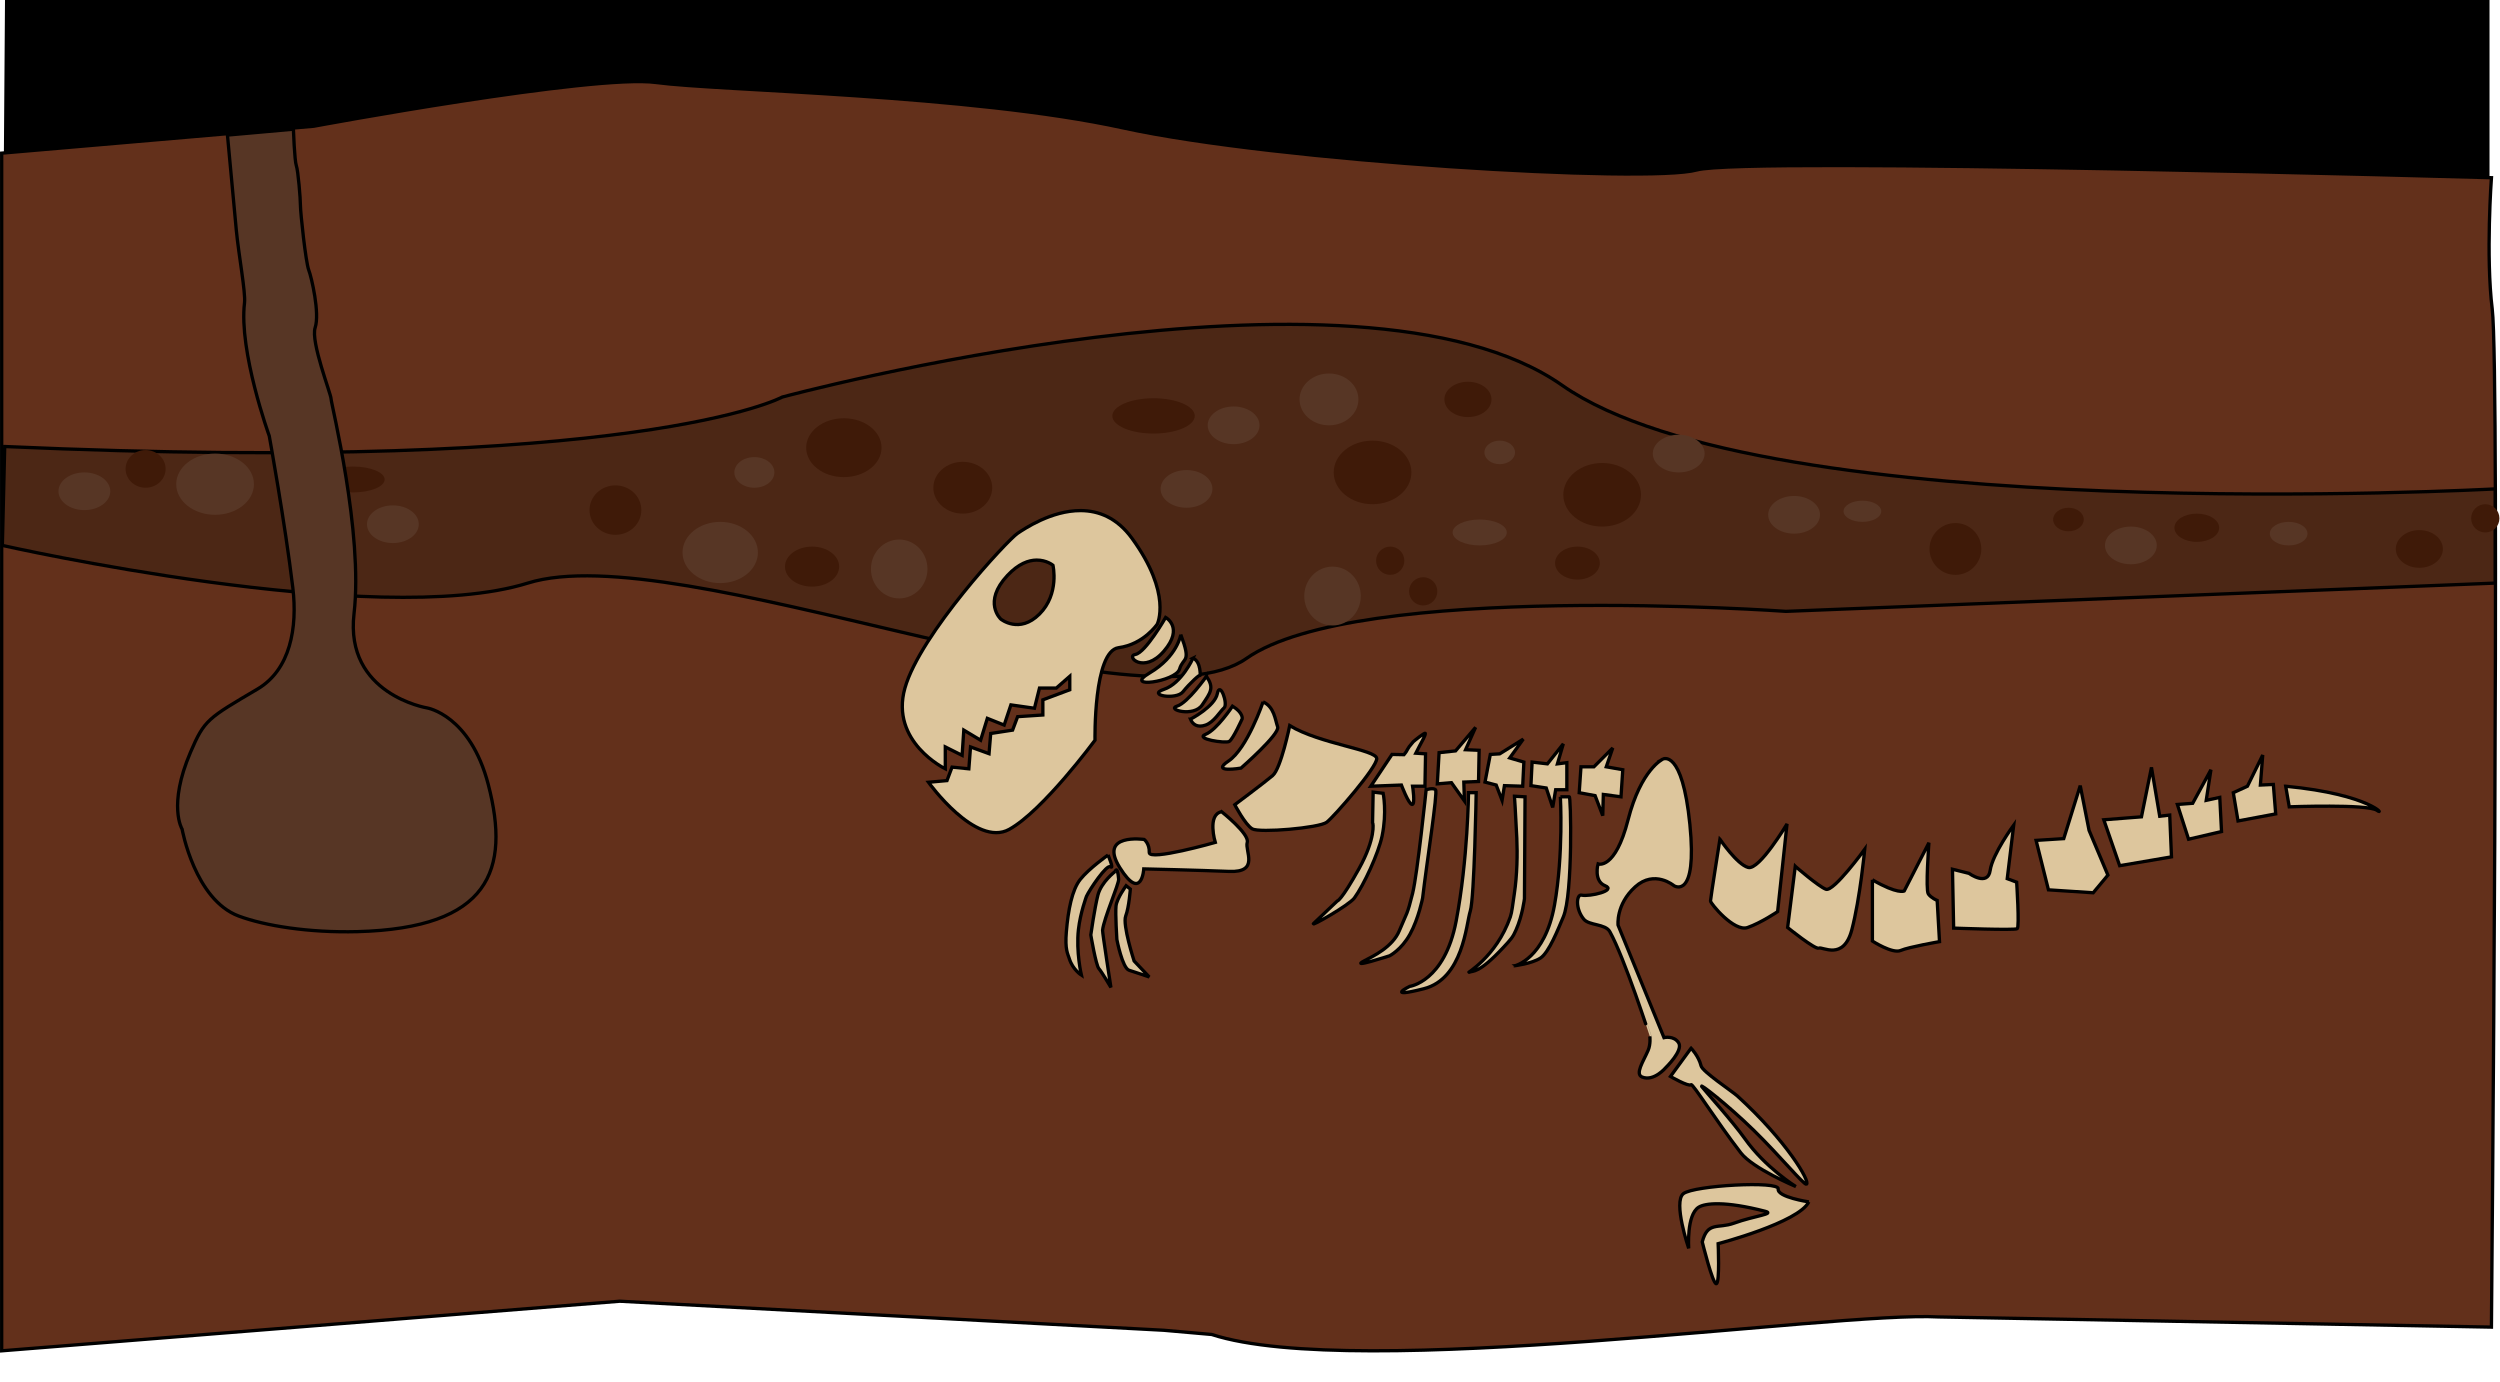 <?xml version="1.0" encoding="utf-8"?>
<svg viewBox="0.034 1.027 750.647 414.852" width="750.647" height="414.852" xmlns="http://www.w3.org/2000/svg">
  <g id="layer5" transform="matrix(1, 0, 0, 1, 2.034, -108.336)">
    <path style="fill:#000000;fill-rule:evenodd;stroke:#000000;stroke-width:1px;stroke-linecap:butt;stroke-linejoin:miter;stroke-opacity:1;fill-opacity:1" d="m 0,109.362 745,0 0,276 -747,0 z" id="path3952"/>
  </g>
  <g id="layer4" transform="matrix(1, 0, 0, 1, 2.034, -108.336)">
    <path style="fill:#63301b;fill-opacity:1;fill-rule:evenodd;stroke:#000000;stroke-width:1.001px;stroke-linecap:butt;stroke-linejoin:miter;stroke-opacity:1" d="m -1.494,155.347 93.687,-8.081 c 0,0 84.065,-15.657 102.802,-13.132 18.737,2.525 94.193,3.536 140.277,13.637 46.084,10.101 157.495,16.667 172.181,12.627 14.686,-4.041 238.623,2.323 238.623,2.323 0,0 -1.724,23.534 0.241,39.465 2.33,18.89 -0.24,305.652 -0.24,305.652 l -166.003,-3.054 c -31.141,-1.745 -174.66,19.429 -218.253,5.265 L 347.423,508.786 184.085,500.066 -1.494,514.96 Z" id="path3449"/>
  </g>
  <g id="layer3" style="" transform="matrix(1, 0, 0, 1, 2.034, -108.336)">
    <path style="fill:#4c2715;fill-opacity:1;fill-rule:evenodd;stroke:#000000;stroke-width:1px;stroke-linecap:butt;stroke-linejoin:miter;stroke-opacity:1" d="M -0.585,243.432 -1.293,273.13 c 0,0 112.485,25.456 157.761,11.314 45.277,-14.142 182.522,45.962 215.772,22.627 33.25,-23.334 162.006,-14.142 162.006,-14.142 l 212.943,-8.485 0,-28.284 c 0,0 -218.602,12.021 -280.15,-31.113 -61.548,-43.133 -234.166,3.536 -234.166,3.536 0,0 -42.447,23.334 -233.459,14.849 z" id="path3594"/>
  </g>
  <g id="layer1" transform="matrix(1, 0, 0, 1, 2.034, -108.336)">
    <a id="a3600">
      <path id="path3451" d="M 322.502 262.672 C 313.653 262.627 305.445 268.231 303.551 269.494 C 300.52 271.514 274.257 299.798 269.711 315.961 C 265.165 332.123 281.832 340.205 281.832 340.205 L 281.832 333.639 L 286.883 336.164 L 287.389 328.588 L 292.439 331.619 L 294.459 325.053 L 299.51 327.072 L 301.531 321.012 L 308.602 322.021 L 310.117 315.961 L 315.168 315.961 L 319.209 312.426 L 319.209 316.467 L 311.127 319.496 L 311.127 324.043 L 303.551 324.547 L 302.035 328.588 L 295.469 329.598 L 294.965 335.658 L 289.408 333.639 L 288.904 340.205 L 283.854 339.699 L 282.338 343.74 L 276.781 344.246 C 276.781 344.246 290.924 363.943 301.025 358.387 C 311.127 352.831 326.785 331.619 326.785 331.619 C 326.785 331.619 326.279 304.85 333.855 303.84 C 341.432 302.83 345.473 296.768 345.473 296.768 C 345.473 296.768 350.018 287.677 337.896 271.01 C 333.351 264.759 327.811 262.699 322.502 262.672 z M 309.213 277.533 C 312.239 277.493 314.158 279.09 314.158 279.09 C 314.158 279.09 316.178 287.677 310.117 293.738 C 304.056 299.799 298.5 295.252 298.5 295.252 C 298.5 295.252 292.943 290.202 300.52 282.121 C 303.834 278.586 306.859 277.564 309.213 277.533 z " style="fill:#ddc69d;fill-rule:evenodd;stroke:#000000;stroke-width:1px;stroke-linecap:butt;stroke-linejoin:miter;stroke-opacity:1;fill-opacity:1"/>
    </a>
    <path style="fill:#ddc69d;fill-rule:evenodd;stroke:#000000;stroke-width:1px;stroke-linecap:butt;stroke-linejoin:miter;stroke-opacity:1;fill-opacity:1" d="m 347.998,294.748 c 0,0 -6.061,10.607 -9.091,11.112 -3.03,0.505 2.525,6.061 8.586,-1.01 6.061,-7.071 0.505,-10.102 0.505,-10.102 z" id="path3464"/>
    <path style="fill:#ddc69d;fill-rule:evenodd;stroke:#000000;stroke-width:1px;stroke-linecap:butt;stroke-linejoin:miter;stroke-opacity:1;fill-opacity:1" d="m 352.543,299.925 c 0,0 -1.01,6.566 -9.344,11.49 -8.334,4.925 7.829,2.652 8.965,-1.136 1.136,-3.788 3.662,-1.641 0.379,-10.354 z" id="path3468"/>
    <path style="fill:#ddc69d;fill-rule:evenodd;stroke:#000000;stroke-width:1px;stroke-linecap:butt;stroke-linejoin:miter;stroke-opacity:1;fill-opacity:1" d="m 356.205,306.996 c 0,0 -3.409,7.576 -8.713,9.344 -5.303,1.768 3.662,3.283 5.682,0.758 2.02,-2.525 5.177,-5.43 5.177,-4.924 0,0.505 0.379,-4.167 -2.147,-5.177 z" id="path3470"/>
    <path style="fill:#ddc69d;fill-rule:evenodd;stroke:#000000;stroke-width:1px;stroke-linecap:butt;stroke-linejoin:miter;stroke-opacity:1;fill-opacity:1" d="m 360.246,312.425 c 0,0 -5.556,7.955 -8.839,8.965 -3.283,1.01 5.051,3.409 7.576,-0.379 2.525,-3.788 3.662,-5.051 1.263,-8.586 z" id="path3472"/>
    <path style="fill:#ddc69d;fill-rule:evenodd;stroke:#000000;stroke-width:1px;stroke-linecap:butt;stroke-linejoin:miter;stroke-opacity:1;fill-opacity:1" d="m 355.447,325.305 c 0,0 7.324,-3.788 8.081,-7.702 0.758,-3.914 3.283,3.157 2.02,4.293 -1.263,1.136 -3.03,4.293 -5.556,5.177 -2.525,0.884 -3.914,-0.253 -4.546,-1.768 z" id="path3476"/>
    <path style="fill:#ddc69d;fill-rule:evenodd;stroke:#000000;stroke-width:1px;stroke-linecap:butt;stroke-linejoin:miter;stroke-opacity:1;fill-opacity:1" d="m 368.074,321.391 c 0,0 -4.672,7.071 -8.081,8.46 -3.409,1.389 5.935,2.778 7.071,2.147 1.136,-0.631 3.914,-6.819 3.914,-6.819 0,0 0.379,-1.768 -2.904,-3.788 z" id="path3478"/>
    <path style="fill:#ddc69d;fill-rule:evenodd;stroke:#000000;stroke-width:1px;stroke-linecap:butt;stroke-linejoin:miter;stroke-opacity:1;fill-opacity:1" d="m 364.791,353.084 c 0,0 8.46,6.692 7.702,9.218 -0.758,2.525 3.788,9.091 -5.43,8.713 -9.218,-0.379 -25.633,-0.758 -25.633,-0.758 0,0 -0.631,10.102 -7.197,-0.379 -6.566,-10.48 7.324,-8.46 7.324,-8.46 0,0 1.641,1.263 1.515,3.914 -0.126,2.652 19.824,-3.03 19.824,-3.03 0,0 -2.525,-8.334 1.894,-9.218 z" id="path3482"/>
    <path style="fill:#ddc69d;fill-opacity:1;fill-rule:evenodd;stroke:#000000;stroke-width:1px;stroke-linecap:butt;stroke-linejoin:miter;stroke-opacity:1" d="m 330.699,366.09 c 0,0 -5.698,4.011 -8.334,7.324 -2.482,3.12 -3.625,9.121 -4.181,15.732 -0.453,5.384 0.436,6.593 0.889,8.066 1.01,3.283 3.627,4.951 3.627,4.951 0,0 -1.649,-7.038 -0.888,-13.706 0.582,-5.1 2.416,-9.971 2.416,-9.971 0.963,-2.063 6.092,-9.744 7.228,-8.861 1.136,0.884 -0.758,-3.536 -0.758,-3.536 z" id="path3484"/>
    <a id="a3490" transform="translate(0.505,-1.389)" style="fill:#ddc69d;fill-opacity:1">
      <path id="path3488" d="m 332.34,372.403 c 0,0 -4.167,3.157 -5.177,7.071 -1.01,3.914 -2.147,11.996 -2.147,11.996 0,0 1.533,9.095 2.417,10.105 0.884,1.01 3.627,5.666 3.627,5.666 0,0 -2.573,-16.532 -2.509,-17.16 0.359,-3.521 4.954,-13.95 4.83,-15.36 -0.38,-4.313 -1.042,-2.317 -1.042,-2.317 z" style="fill:#ddc69d;fill-opacity:1;fill-rule:evenodd;stroke:#000000;stroke-width:1px;stroke-linecap:butt;stroke-linejoin:miter;stroke-opacity:1"/>
    </a>
    <path style="fill:#ddc69d;fill-rule:evenodd;stroke:#000000;stroke-width:1px;stroke-linecap:butt;stroke-linejoin:miter;stroke-opacity:1;fill-opacity:1" d="m 336.128,375.307 c 0,0 -2.778,3.788 -3.03,6.061 -0.253,2.273 0.253,10.102 0.253,10.102 0,0 1.641,8.586 3.662,9.218 2.02,0.631 6.061,2.02 6.061,2.02 l -4.546,-4.798 c 0,0 -3.536,-10.859 -2.525,-13.511 1.01,-2.652 1.389,-8.081 1.389,-8.081 z" id="path3493"/>
    <path style="fill:#ddc69d;fill-rule:evenodd;stroke:#000000;stroke-width:1px;stroke-linecap:butt;stroke-linejoin:miter;stroke-opacity:1;fill-opacity:1" d="m 377.25,320.112 c 0,0 -4.75,14 -10.375,17.75 -5.625,3.75 3.75,2.125 3.75,2.125 0,0 11.75,-10.25 11,-12.375 -0.75,-2.125 -1,-6 -4.375,-7.5 z" id="path3498"/>
    <path style="fill:#ddc69d;fill-rule:evenodd;stroke:#000000;stroke-width:1px;stroke-linecap:butt;stroke-linejoin:miter;stroke-opacity:1;fill-opacity:1" d="m 385.25,327.237 c 0,0 -2.625,12.875 -5.125,15 -2.5,2.125 -11.375,8.75 -11.375,8.75 0,0 3.125,6 5.25,7.25 2.125,1.25 20.125,-0.25 22.375,-2 2.25,-1.75 15.125,-16.5 15,-19.125 -0.125,-2.625 -17,-4.375 -26.125,-9.875 z" id="path3500"/>
    <path style="fill:#ddc69d;fill-rule:evenodd;stroke:#000000;stroke-width:1px;stroke-linecap:butt;stroke-linejoin:miter;stroke-opacity:1;fill-opacity:1" d="m 415.956,335.886 -6.364,9.546 9.192,-0.354 c 0,0 2.121,5.657 3.182,5.834 1.061,0.177 0.177,-5.48 0.177,-5.48 l 3.712,0 0.177,-9.723 -2.932,-0.196 c 0,0 0.408,-0.847 1.127,-2.16 0.748,-1.367 1.805,-3.214 1.73,-3.779 -0.056,-0.42 -3.434,2.294 -3.642,2.532 -2.239,2.559 -1.315,2.105 -2.761,3.854 z" id="path3502"/>
    <path style="fill:#ddc69d;fill-rule:evenodd;stroke:#000000;stroke-width:1px;stroke-linecap:butt;stroke-linejoin:miter;stroke-opacity:1;fill-opacity:1" d="m 430.098,335.356 -0.53,9.369 4.243,-0.354 3.889,5.48 -0.177,-5.657 4.419,-0.177 0.177,-9.369 -4.066,-0.177 3.005,-6.718 -6.01,7.071 z" id="path3504"/>
    <path style="fill:#ddc69d;fill-rule:evenodd;stroke:#000000;stroke-width:1px;stroke-linecap:butt;stroke-linejoin:miter;stroke-opacity:1;fill-opacity:1" d="m 445.477,335.886 -1.591,8.309 3.359,0.884 1.768,4.596 0.707,-4.419 5.48,0.177 0.354,-7.248 -4.243,-1.237 4.066,-5.657 -7.071,4.419 z" id="path3506"/>
    <path style="fill:#ddc69d;fill-rule:evenodd;stroke:#000000;stroke-width:1px;stroke-linecap:butt;stroke-linejoin:miter;stroke-opacity:1;fill-opacity:1" d="m 458.028,338.184 -0.354,7.071 4.596,0.707 1.945,5.834 0.884,-5.303 3.359,0 0,-8.132 -2.828,0.354 1.768,-6.01 -4.773,6.01 z" id="path3508"/>
    <path style="fill:#ddc69d;fill-rule:evenodd;stroke:#000000;stroke-width:1px;stroke-linecap:butt;stroke-linejoin:miter;stroke-opacity:1;fill-opacity:1" d="m 472.701,339.599 -0.53,7.778 4.773,0.884 2.298,6.01 0.177,-6.364 5.303,0.707 0.53,-8.132 -4.95,-0.884 1.945,-5.657 -5.657,5.657 z" id="path3510"/>
    <path style="fill:#ddc69d;fill-rule:evenodd;stroke:#000000;stroke-width:1px;stroke-linecap:butt;stroke-linejoin:miter;stroke-opacity:1;fill-opacity:1" d="m 426.209,346.493 c 0,0 -2.615,25.31 -4.066,31.113 -1.671,6.685 -1.614,5.497 -4.008,11.265 -2.018,4.861 -7.996,7.69 -10.311,8.888 -5.127,2.652 7.425,-1.414 7.425,-1.414 0,0 3.517,-1.768 6.117,-6.482 2.573,-4.665 3.782,-10.842 3.782,-10.842 1.273,-10.83 4.596,-31.82 3.889,-32.527 -0.707,-0.707 -2.828,0 -2.828,0 z" id="path3512"/>
    <path style="fill:#ddc69d;fill-rule:evenodd;stroke:#000000;stroke-width:1px;stroke-linecap:butt;stroke-linejoin:miter;stroke-opacity:1;fill-opacity:1" d="m 410.299,347.2 3.005,0.354 c 0,0 1.178,5.676 -0.32,12.838 -1.093,5.224 -5.506,14.753 -8.342,18.629 -1.563,2.136 -13.656,8.987 -12.198,7.601 l 7.071,-6.718 c 0,0 1.115,0.058 6.541,-9.723 5.028,-9.063 4.27,-13.759 4.066,-13.789 z" id="path3516"/>
    <path style="fill:#ddc69d;fill-rule:evenodd;stroke:#000000;stroke-width:1px;stroke-linecap:butt;stroke-linejoin:miter;stroke-opacity:1;fill-opacity:1" d="m 438.937,347.377 2.298,0 c 0,0 -0.53,31.643 -1.768,35.532 -1.237,3.889 -2.121,20.329 -13.965,23.335 -11.844,3.005 -4.243,-0.707 -4.243,-0.707 0,0 10.485,-1.35 13.965,-19.622 3.536,-18.562 3.712,-38.537 3.712,-38.537 z" id="path3518"/>
    <path style="fill:#ddc69d;fill-rule:evenodd;stroke:#000000;stroke-width:1px;stroke-linecap:butt;stroke-linejoin:miter;stroke-opacity:1;fill-opacity:1" d="m 452.725,348.437 3.182,0.177 -0.177,30.582 c 0,0 -0.579,4.995 -2.537,9.42 -0.948,2.141 -1.406,2.659 -3.827,5.253 -7.425,7.955 -9.016,6.894 -10.253,7.425 -1.237,0.53 8.132,-4.419 12.374,-16.617 0.497,-1.43 0.707,-3.658 1.203,-6.953 0.847,-5.63 0.965,-11.94 0.742,-16.735 -0.354,-7.601 -0.707,-12.551 -0.707,-12.551 z" id="path3522"/>
    <path style="fill:#ddc69d;fill-rule:evenodd;stroke:#000000;stroke-width:1px;stroke-linecap:butt;stroke-linejoin:miter;stroke-opacity:1;fill-opacity:1" d="m 466.514,348.614 2.652,0 c 0.511,-0.937 1.154,29.217 -1.768,36.062 -1.454,3.407 -4.291,10.711 -6.894,12.374 -2.635,1.684 -7.778,2.298 -7.778,2.298 0.071,0.102 9.133,-2.077 12.021,-18.208 2.751,-15.364 1.768,-32.527 1.768,-32.527 z" id="path3524"/>
    <path style="fill:#ddc69d;fill-rule:evenodd;stroke:#000000;stroke-width:1px;stroke-linecap:butt;stroke-linejoin:miter;stroke-opacity:1;fill-opacity:1" d="m 497.273,337.3 c 0,0 -6.541,3.005 -10.43,18.208 -3.889,15.203 -9.016,13.258 -9.016,13.258 0,0 -1.414,5.127 2.121,6.541 3.536,1.414 -4.596,3.359 -7.071,2.828 -1.524,-0.327 -1.922,4.049 0.657,7.21 1.609,1.971 6.49,1.348 7.828,3.751 4.418,7.93 12.021,31.467 12.021,31.466 0,0 0.289,2.31 -0.523,4.194 -1.42,3.295 -4.025,7.104 -1.775,8.004 3.536,1.414 7.071,-2.828 7.071,-2.828 0,0 5.303,-5.127 3.889,-7.425 -1.414,-2.298 -4.419,-1.591 -4.419,-1.591 L 483.838,387.151 c 0,0 -0.707,-6.187 5.127,-11.49 5.834,-5.303 11.667,-0.354 11.667,-0.354 0,0 7.071,4.596 4.773,-18.385 -2.298,-22.981 -8.132,-19.622 -8.132,-19.622 z" id="path3526"/>
    <path style="fill:#ddc69d;fill-rule:evenodd;stroke:#000000;stroke-width:1px;stroke-linecap:butt;stroke-linejoin:miter;stroke-opacity:1;fill-opacity:1" d="m 514.42,361.342 c 0,0 -2.828,17.854 -2.828,18.562 0,0.707 7.071,9.369 11.137,7.955 4.066,-1.414 9.016,-4.773 9.016,-4.773 l 2.828,-26.34 c 0,0 -8.309,13.965 -11.667,13.081 -3.359,-0.884 -8.485,-8.485 -8.485,-8.485 z" id="path3528"/>
    <path style="fill:#ddc69d;fill-rule:evenodd;stroke:#000000;stroke-width:1px;stroke-linecap:butt;stroke-linejoin:miter;stroke-opacity:1;fill-opacity:1" d="m 537.048,369.474 -2.298,18.385 c 0,0 8.309,6.718 9.369,6.187 1.061,-0.53 7.425,3.889 9.899,-5.48 2.475,-9.369 3.889,-24.218 3.889,-24.218 0,0 -9.369,12.905 -11.667,12.021 -2.298,-0.884 -9.192,-6.894 -9.192,-6.894 z" id="path3530"/>
    <path style="fill:#ddc69d;fill-rule:evenodd;stroke:#000000;stroke-width:1px;stroke-linecap:butt;stroke-linejoin:miter;stroke-opacity:1;fill-opacity:1" d="m 560.205,373.54 0,18.385 c 0,0 6.01,3.889 8.485,2.828 2.475,-1.061 11.667,-2.652 11.667,-2.652 l -0.707,-12.374 c 0,0 -1.768,-0.707 -2.652,-1.945 -0.884,-1.237 0.177,-15.38 0.177,-15.38 l -7.425,14.496 c 0,0 -1.945,1.061 -9.546,-3.359 z" id="path3532"/>
    <path style="fill:#ddc69d;fill-rule:evenodd;stroke:#000000;stroke-width:1px;stroke-linecap:butt;stroke-linejoin:miter;stroke-opacity:1;fill-opacity:1" d="m 584.247,370.358 0.354,17.678 c 0,0 18.385,0.707 19.092,0.177 0.707,-0.53 -0.177,-13.965 -0.177,-13.965 l -2.828,-1.061 1.945,-16.087 c 0,0 -6.364,8.662 -7.071,13.612 -0.707,4.95 -6.364,0.884 -6.364,0.884 z" id="path3534"/>
    <path style="fill:#ddc69d;fill-rule:evenodd;stroke:#000000;stroke-width:1px;stroke-linecap:butt;stroke-linejoin:miter;stroke-opacity:1;fill-opacity:1" d="m 609.349,361.696 3.712,14.849 13.435,0.884 4.419,-5.303 -5.657,-13.435 -2.652,-13.435 -4.95,15.91 z" id="path3536"/>
    <path style="fill:#ddc69d;fill-rule:evenodd;stroke:#000000;stroke-width:1px;stroke-linecap:butt;stroke-linejoin:miter;stroke-opacity:1;fill-opacity:1" d="m 629.679,355.508 4.773,13.789 15.556,-2.652 -0.53,-12.551 -3.005,0.354 -2.475,-14.672 -3.005,14.849 z" id="path3538"/>
    <path style="fill:#ddc69d;fill-rule:evenodd;stroke:#000000;stroke-width:1px;stroke-linecap:butt;stroke-linejoin:miter;stroke-opacity:1;fill-opacity:1" d="m 651.776,350.912 3.359,10.43 9.899,-2.298 -0.53,-10.253 -4.066,0.884 1.414,-9.192 -5.48,10.076 z" id="path3542"/>
    <path style="fill:#ddc69d;fill-rule:evenodd;stroke:#000000;stroke-width:1px;stroke-linecap:butt;stroke-linejoin:miter;stroke-opacity:1;fill-opacity:1" d="m 668.569,347.377 1.414,8.485 11.314,-2.121 -0.707,-8.839 -3.889,0.177 0.707,-9.016 -4.596,9.369 z" id="path3544"/>
    <path style="fill:#ddc69d;fill-rule:evenodd;stroke:#000000;stroke-width:1px;stroke-linecap:butt;stroke-linejoin:miter;stroke-opacity:1;fill-opacity:1" d="m 684.303,345.432 1.061,6.187 c 0,0 23.688,-0.884 26.34,1.061 2.652,1.945 -1.591,-4.773 -27.4,-7.248 z" id="path3546"/>
    <path style="fill:#ddc69d;fill-rule:evenodd;stroke:#000000;stroke-width:1px;stroke-linecap:butt;stroke-linejoin:miter;stroke-opacity:1;fill-opacity:1" d="m 505.758,424.098 -6.187,8.485 c 0,0 5.48,3.182 6.187,2.475 0.479,-0.479 7.362,10.628 14.948,20.47 3.614,4.689 16.518,10.112 16.518,10.112 0,0 -9.18,-5.681 -15.337,-14.401 -3.63,-5.141 -12.357,-14.799 -12.947,-15.651 -0.801,-1.156 7.699,5.401 15.643,13.165 7.842,7.664 15.12,16.531 15.823,16.18 1.261,-0.631 -5.882,-12.947 -20.744,-26.487 -1.561,-1.422 -10.471,-7.284 -10.899,-9.045 -0.72,-2.966 -3.005,-5.303 -3.005,-5.303 z" id="path3548"/>
    <path style="fill:#ddc69d;fill-rule:evenodd;stroke:#000000;stroke-width:1px;stroke-linecap:butt;stroke-linejoin:miter;stroke-opacity:1;fill-opacity:1" d="m 541.113,470.237 c 0,0 -9.546,-1.414 -9.192,-3.889 0.354,-2.475 -25.279,-1.061 -28.461,1.414 -3.182,2.475 1.591,16.44 1.591,16.44 0,0 -0.707,-10.076 3.005,-12.374 1.96,-1.213 7.802,-1.904 19.976,1.237 3.072,0.793 -3.31,1.363 -9.419,3.576 -4.789,1.735 -7.858,-0.618 -9.497,5.616 0,0 3.182,12.905 4.243,12.551 1.061,-0.354 0.53,-12.021 0.53,-12.021 0,0 24.218,-6.364 27.224,-12.551 z" id="path3550"/>
    <ellipse style="fill:#573625;fill-opacity:1" id="path3603" cx="23.335" cy="256.867" rx="7.778" ry="5.657"/>
    <ellipse style="fill:#573625;fill-opacity:1" id="path3603-4" cx="62.579" cy="254.746" rx="11.667" ry="9.192"/>
    <circle style="fill:#573625;fill-opacity:1" id="path3603-7" cx="89.449" cy="269.241" r="3.889"/>
    <ellipse style="fill:#573625;fill-opacity:1" id="path3603-48" cx="115.966" cy="266.767" rx="7.778" ry="5.657"/>
    <ellipse style="fill:#573625;fill-opacity:1" id="path3603-2" cx="214.253" cy="275.252" rx="11.314" ry="9.192"/>
    <ellipse style="fill:#573625;fill-opacity:1" id="path3603-0" cx="354.26" cy="256.16" rx="7.778" ry="5.657"/>
    <ellipse style="fill:#573625;fill-opacity:1" id="path3603-8" cx="398.101" cy="288.333" rx="8.485" ry="8.839"/>
    <ellipse style="fill:#573625;fill-opacity:1" id="path3603-9" cx="368.403" cy="237.068" rx="7.778" ry="5.657"/>
    <ellipse style="fill:#573625;fill-opacity:1" id="path3603-25" cx="442.295" cy="269.241" rx="8.132" ry="3.889"/>
    <ellipse style="fill:#573625;fill-opacity:1" id="path3603-04" cx="536.694" cy="263.938" rx="7.778" ry="5.657"/>
    <ellipse style="fill:#573625;fill-opacity:1" id="path3603-49" cx="557.2" cy="262.877" rx="5.657" ry="3.182"/>
    <ellipse style="fill:#573625;fill-opacity:1" id="path3603-3" cx="637.81" cy="273.131" rx="7.778" ry="5.657"/>
    <ellipse style="fill:#573625;fill-opacity:1" id="path3603-86" cx="685.186" cy="269.595" rx="5.657" ry="3.536"/>
    <ellipse style="fill:#3f1a08;fill-opacity:1" id="path3603-491" cx="479.065" cy="257.928" rx="11.667" ry="9.546"/>
    <ellipse style="fill:#3f1a08;fill-opacity:1" id="path3603-491-5" cx="344.361" cy="234.24" rx="12.374" ry="5.303"/>
    <ellipse style="fill:#3f1a08;fill-opacity:1" id="path3603-491-7" cx="585.131" cy="274.191" rx="7.778" ry="7.778"/>
    <ellipse style="fill:#3f1a08;fill-opacity:1" id="path3603-491-3" cx="657.609" cy="267.827" rx="6.718" ry="4.243"/>
    <ellipse style="fill:#3f1a08;fill-opacity:1" id="path3603-491-4" cx="724.431" cy="274.191" rx="7.071" ry="5.657"/>
    <ellipse style="fill:#3f1a08;fill-opacity:1" id="path3603-491-2" cx="744.23" cy="264.999" rx="4.243" ry="4.243"/>
    <ellipse style="fill:#3f1a08;fill-opacity:1" id="path3603-491-9" cx="471.64" cy="278.434" rx="6.718" ry="4.95"/>
    <ellipse style="fill:#3f1a08;fill-opacity:1" id="path3603-491-8" cx="287.085" cy="255.806" rx="8.839" ry="7.778"/>
    <ellipse style="fill:#3f1a08;fill-opacity:1" id="path3603-491-41" cx="182.787" cy="262.524" rx="7.778" ry="7.425"/>
    <ellipse style="fill:#3f1a08;fill-opacity:1" id="path3603-491-1" cx="103.945" cy="253.332" rx="9.546" ry="3.889"/>
    <ellipse style="fill:#3f1a08;fill-opacity:1" id="path3603-491-48" cx="41.719" cy="250.15" rx="6.01" ry="5.657"/>
    <ellipse style="fill:#3f1a08;fill-opacity:1" id="path3603-491-90" cx="410.122" cy="251.21" rx="11.667" ry="9.546"/>
    <ellipse style="fill:#573625;fill-opacity:1" id="path3603-8-0" cx="267.993" cy="280.202" rx="8.485" ry="8.839"/>
    <ellipse style="fill:#573625;fill-opacity:1" id="path3603-8-8" cx="224.506" cy="251.21" rx="6.01" ry="4.596"/>
    <ellipse style="fill:#3f1a08;fill-opacity:1" id="path3603-491-8-9" cx="251.376" cy="243.786" rx="11.314" ry="8.839"/>
    <ellipse style="fill:#573625;fill-opacity:1" id="path3603-0-5" cx="397.04" cy="229.29" rx="8.839" ry="7.778"/>
    <ellipse style="fill:#3f1a08;fill-opacity:1" id="path3603-491-90-9" cx="438.76" cy="229.29" rx="7.071" ry="5.303"/>
    <ellipse style="fill:#573625;fill-opacity:1" id="path3603-04-8" cx="502.046" cy="245.553" rx="7.778" ry="5.657"/>
    <ellipse style="fill:#573625;fill-opacity:1" id="path3603-25-6" cx="448.306" cy="245.2" rx="4.596" ry="3.536"/>
    <ellipse style="fill:#3f1a08;fill-opacity:1" id="path3603-491-7-0" cx="619.072" cy="265.352" rx="4.596" ry="3.536"/>
    <ellipse style="fill:#3f1a08;fill-opacity:1" id="path3603-491-72" cx="415.425" cy="277.727" rx="4.243" ry="4.243"/>
    <ellipse style="fill:#3f1a08;fill-opacity:1" id="path3603-491-82" cx="425.325" cy="286.919" rx="4.243" ry="4.243"/>
    <ellipse style="fill:#3f1a08;fill-opacity:1" id="path3603-491-12" cx="241.831" cy="279.494" rx="8.132" ry="6.01"/>
    <path style="fill:#573625;fill-rule:evenodd;stroke:#000000;stroke-width:1px;stroke-linecap:butt;stroke-linejoin:miter;stroke-opacity:1;fill-opacity:1" d="m 66.291,149.917 19.799,-1.768 c 0,0 0.354,9.546 0.884,10.96 0.53,1.414 1.237,9.899 1.237,12.021 0,2.121 1.591,16.971 2.475,19.269 0.884,2.298 3.359,13.081 1.945,17.324 -1.414,4.243 4.773,19.976 4.773,21.39 0,1.414 9.723,40.305 6.894,64.523 -2.828,24.218 21.92,28.284 21.92,28.284 0,0 12.95,2.098 18.385,22.981 6.718,25.809 0.354,43.134 -39.244,44.194 -14.656,0.393 -27.912,-1.782 -35.679,-4.677 -13.219,-4.927 -17.001,-26.083 -17.001,-26.083 0,0 -4.352,-7.066 2.522,-23.112 4.182,-9.763 5.148,-10.137 20.106,-18.96 9.865,-5.819 12.053,-18.436 10.616,-30.407 -2.35,-19.569 -7.08,-45.607 -7.08,-45.607 0,0 -9.192,-25.456 -7.425,-39.952 0.368,-3.019 -1.768,-14.496 -2.475,-21.92 -0.707,-7.425 -2.652,-28.461 -2.652,-28.461 z" id="path3949"/>
  </g>
</svg>